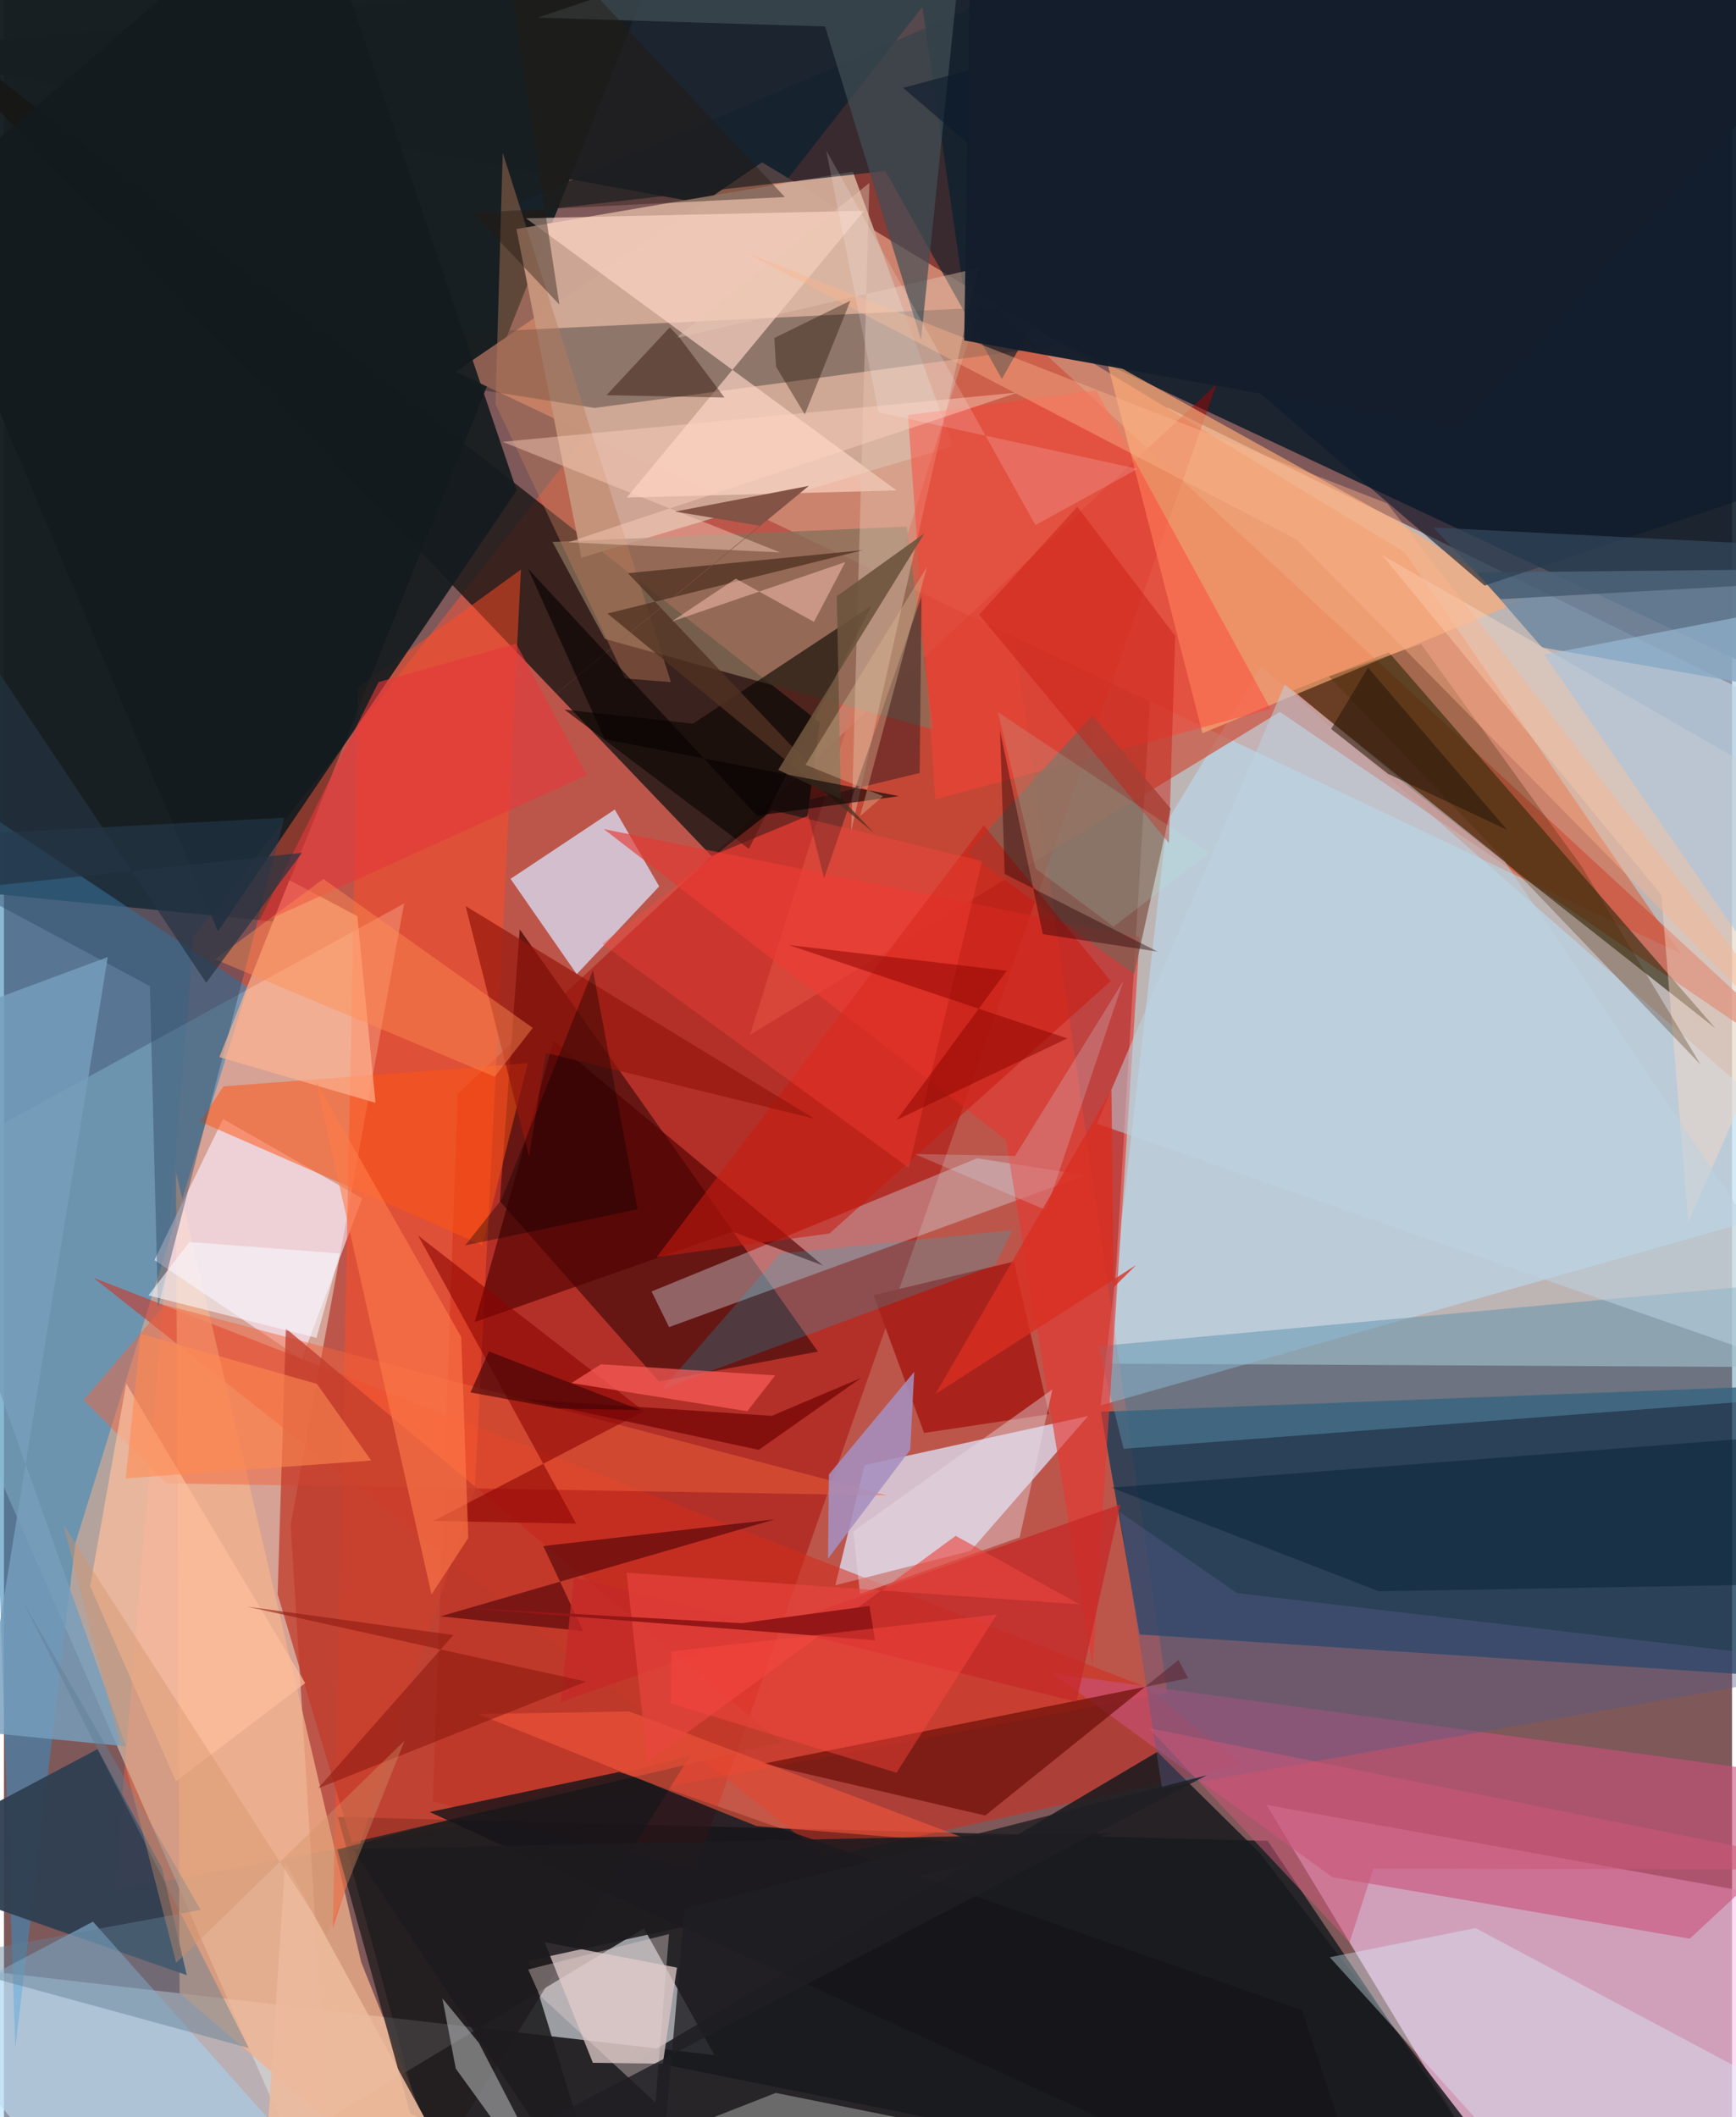 <svg xmlns="http://www.w3.org/2000/svg" width="228" height="278" viewBox="0 0 836 1024"><path fill="#7f5859" d="M0 0h836v1024H0z"/><path fill="#dee5e3" fill-opacity=".655" d="M898 661.42V361.537L562.934 197.18l-27.7 462.364z"/><path fill="#111e2b" fill-opacity=".902" d="M-62 25.056l448.818 82.303 466.224 218.579L841.862-62z"/><path fill="#161e21" fill-opacity=".973" d="M325.44-43.089L130.32 445.734-9.193 431.875-34.819-10.459z"/><path fill="#fe563c" fill-opacity=".486" d="M53.464 914.44l509.343-95.718L444.322 3.338 91.718 452.986z"/><path fill="#000f13" fill-opacity=".694" d="M161.552 878.797l449.783 11.584L743.389 1086H217.816z"/><path fill="#f5ffef" fill-opacity=".451" d="M138.699 737.63l54.9-300.664L-62 577.356 160.246 1086z"/><path fill="#cc836d" fill-opacity=".992" d="M366.76 78.498L218.53 179.781l592.54 281.387-133.502-194.083z"/><path fill="#fec9ef" fill-opacity=".643" d="M610.772 872.948L739.502 1086 898 1052.517l-1.6-127.987z"/><path fill="#dadfe4" fill-opacity=".647" d="M343.739 994.003l-34.146-61.295L55.409 1086-62 947.112z"/><path fill="#a80500" fill-opacity=".463" d="M334.484 904.669l-127.009-33.44 12.055-342.212 367.075-343.209z"/><path fill="#181513" fill-opacity=".788" d="M342.268 413.975L-62-8.79l456.732 358.296-6.054 45.184z"/><path fill="#153c58" fill-opacity=".796" d="M857.473 810.832l-308.095-20.32-18.724-107.687L898 668.77z"/><path fill="#4089ba" fill-opacity=".604" d="M-14.862 389.013l132.826 88.447-83.44 268.952L5.501 990.414z"/><path fill="#cfa897" fill-opacity=".969" d="M459.179 215.787l-179.815 53.925-31.453-158.948L410.648 82.98z"/><path fill="#dfe2f8" fill-opacity=".749" d="M467.612 750.12l56.929-65.266-108.223 23.79-14.11 58.085z"/><path fill="#bbe4ff" fill-opacity=".486" d="M530.553 679.742l32.129-282.465 45.537-75.05L898 575.67z"/><path fill="#cc513c" fill-opacity=".702" d="M473.447 143.135L898 535.663 617.26 344.3 360.883 500.581z"/><path fill="#661815" fill-opacity=".996" d="M249.52 449.496l144.24 204.208-76.917 14.451-76.954-87.179z"/><path fill="#342c11" fill-opacity=".643" d="M669.956 315.497l157.972 181.855L679.35 380.293l-55.671-46.356z"/><path fill="#dce4fc" fill-opacity=".733" d="M295.494 391.538l21.491 37.173-39.885 42.463-32.017-46.105z"/><path fill="#d22d1d" fill-opacity=".541" d="M599.601 853.623l-202.414 44.41L43.286 618.01l508.153 197.55z"/><path fill="#f1b28c" fill-opacity=".761" d="M84.971 963.942l-1.745-397.115 89.587 382.178L227.417 1086z"/><path fill="#ffac77" fill-opacity=".651" d="M671.686 250.878l63.163 39.349-155.03 64.408-46.385-180.53z"/><path fill="#ca507c" fill-opacity=".6" d="M896.333 862.55L507.27 809.37l135.303 98.55 172.994 29.754z"/><path fill="#fceffe" fill-opacity=".612" d="M72.815 609.455l71.215 47.981 29.246-77.787-67.297-38.434z"/><path fill="#ff4c24" fill-opacity=".506" d="M159.062 932.745l12.321-600.28 78.71-56.983-22.3 445.169z"/><path fill="#6f88a0" fill-opacity=".851" d="M744.083 313.147L898 340.297l-48.166-64.779-137.32 1.342z"/><path fill="#1a1f20" fill-opacity=".353" d="M285.742 197.314l-322.948-51.2 252.991 15.11 528.399-25.467z"/><path fill="#221d1d" fill-opacity=".78" d="M331.988 849.074l-114.308 183.41-21.12-10.351-35.244-127.571z"/><path fill="#303f52" fill-opacity=".953" d="M76.463 903.69L45.34 845.957-62 902.869l150.438 52.436z"/><path fill="#17191e" fill-opacity=".851" d="M607.501 896.22L753.625 1086l-446.604-89.986 250.965-148.687z"/><path fill="#d1d7e2" fill-opacity=".396" d="M321.77 641.87l201.419-73.454-52.412-8.184-157.485 64.41z"/><path fill="#886f59" fill-opacity=".773" d="M436.743 254.689l-171.386 7.421 25.339 46.923 158.902 43.775z"/><path fill="#fed6c7" fill-opacity=".667" d="M252.577 105.58l163.518-3.635L301.27 240.67l130.553-3.473z"/><path fill="#5a90ac" fill-opacity=".478" d="M898 673.689l-47.747-52.114-320.88 29.554 12.287 49.595z"/><path fill="#e43831" fill-opacity=".631" d="M526.672 806.516l-41.986-255.27L290.193 401l259.245 52.317z"/><path fill="#d7c3c2" fill-opacity=".788" d="M261.55 939.352l23.357 58.36 33.828.425 6.85-46.474z"/><path fill="#15222d" fill-opacity=".686" d="M426.462 82.651l56.283 100.627L621.62-62 234.698 104.396z"/><path fill="#f3623b" fill-opacity=".478" d="M78.482 717.42l-39.895-40.322 39.183-45.982 349.26 92.147z"/><path fill="#a9221b" fill-opacity=".969" d="M420.676 626.393l67.927-16.2 16.993 73.8-60.468 9.075z"/><path fill="#6a0d06" fill-opacity=".69" d="M367.26 853.053l205.621-41.36-4.71-8.814-93.451 75.232z"/><path fill="#131b1e" fill-opacity=".906" d="M103.549 450.438L-42.92 102.039 146.818-62l101.23 299.187z"/><path fill="#fe5312" fill-opacity=".518" d="M94.866 542.464l11.378-17.025 147.15-11.195-21.983 87.993z"/><path fill="#a1dbff" fill-opacity=".467" d="M182.346 1086H29.298l-77.226-108.643 90.999-47.917z"/><path fill="#29455f" fill-opacity=".424" d="M74.516 632.323l61.105-236.828L-62 405.968l132.61 71.004z"/><path fill="#e4c7b2" fill-opacity=".424" d="M325.025 163.577l93.659-75.103-8.766 313.27 61.508-272.122z"/><path fill="#0a0500" fill-opacity=".616" d="M360.367 410.558l59.416-117.645-86.47 57.108-62.16-6.818z"/><path fill="#c13c2b" fill-opacity=".765" d="M132.392 771.101l3.997-128.545 239.755 200.3-207.923 48.343z"/><path fill="#779fbd" fill-opacity=".82" d="M-62 504.567l112.22-41.673-60.774 374.89 69.601 6.88z"/><path fill="#dbf5ff" fill-opacity=".373" d="M880.42 1022.193l-168.57-89.657-70.463 14.114 83.18 91.841z"/><path fill="#ff4035" fill-opacity=".455" d="M528.466 188.79l84.268 154.127-162.139 43.711-13.236-185.853z"/><path fill="#bbbdbf" fill-opacity=".549" d="M212.104 966.552l17.606 21.465L280.458 1086l-61.878-85.483z"/><path fill="#a590bf" fill-opacity=".867" d="M399.094 713.134l41.25-49.602-1.923 37.706-39.743 52.588z"/><path fill="#161519" fill-opacity=".8" d="M665.421 1086l-459.49-209.592 91.728-19.384 330.27 115.214z"/><path fill="#4e0000" fill-opacity=".639" d="M352.464 595.716l-124.7 43.698 38.145-136.035L396.23 612.097z"/><path fill="#ffb490" fill-opacity=".667" d="M104.204 511.285l75.548 22.102-8.788-90.287-32.9-17.417z"/><path fill="#565c87" fill-opacity=".408" d="M896.485 805.644l-299.892-35.087-56.955-39.346 20.611 133.76z"/><path fill="#f3563b" fill-opacity=".596" d="M364.049 883.215l108.097 8.663L302.45 827.76l-73.008 1.261z"/><path fill="#00c4e3" fill-opacity=".208" d="M479.458 611.8L318.44 671.9l57-65.536 112.37-11.351z"/><path fill="#f6d9c4" fill-opacity=".459" d="M666.645 268.434L898 401.16l-83.186 190.111-13.007-158.393z"/><path fill="#361b1f" fill-opacity=".494" d="M442.987 373.872l-55.643 13.442 9.41 37.448 47.154-136.411z"/><path fill="#875d50" fill-opacity=".788" d="M526.5 346.063l37.918 45.049-17.673 79.985-80.749-58.77z"/><path fill="#414f55" fill-opacity=".706" d="M397.227 12.8l-139.01-4.252L466.965-62l-23.328 226.242z"/><path fill="#bcd2e2" fill-opacity=".518" d="M619.64 331.072l106.54 85.76L898 671.99 528.719 543.487z"/><path fill="#c91c11" fill-opacity=".569" d="M315.778 608.013l83.619-11.432 136.008-122.076-61.369-75.348z"/><path fill="#0e1a2c" fill-opacity=".62" d="M716.295 283.226L434.955 42.475 827.633-62 898 222.431z"/><path fill="#4b0107" fill-opacity=".596" d="M372.993 734.84l-161.79 46.933 69.057 7.14-19.357-41.13z"/><path fill="#042034" fill-opacity=".463" d="M884.67 692.582l-348.863 26.913 129.27 50.13 174.537-2.996z"/><path fill="#b1b1b0" fill-opacity=".49" d="M373.35 1012.271l103.45 20.795L640.626 1086l-340.436-45.041z"/><path fill="#8b0300" fill-opacity=".573" d="M309.64 682.573l-101.9 53.077 69.033 1.257-76.357-139.262z"/><path fill="#fdbe9d" fill-opacity=".698" d="M59.142 669.112l-17.464 98.1 41.546 94.364 62.528-47.51z"/><path fill="#a1c7e3" fill-opacity=".545" d="M898 276.74v10.336l-152.845 29.557L898 537.457z"/><path fill="#c62927" fill-opacity=".753" d="M269.388 823.265l6.312-60.397 243.084 60.24 21.272-95.482z"/><path fill="#ff7c4c" fill-opacity=".6" d="M206.855 771.18l-55.91-248.125 70.288 123.625 3.395 97.162z"/><path fill="#472905" fill-opacity=".298" d="M763.393 419.314l57.361 95.58-179.706-187.709 44.54-15.694z"/><path fill="#ba7b5a" fill-opacity=".431" d="M300.562 328.146l22.096 1.77-81.366-256.003-3.502 121.515z"/><path fill="#c81e13" fill-opacity=".475" d="M563.561 407.731l3.057-100.113-47.373-62.523-47.441 52.24z"/><path fill="#1d1b1e" fill-opacity=".875" d="M536.376 886.6l-367.578 7.758L295.92 1086l-42.132-137.66z"/><path fill="#ffd2bf" fill-opacity=".424" d="M490.46 189.85l-217.442 72.431 102.54 4.921-134.326-53.507z"/><path fill="#ff473d" fill-opacity=".322" d="M437.676 564.811l35.489-148.32-101.473-24.619-82.233 64.598z"/><path fill="#fdb58c" fill-opacity=".412" d="M894.926 534.872l-225.762-291.38-311.174-121.71 267.464 139.236z"/><path fill="#131d2c" fill-opacity=".965" d="M468.067-62l-3.536 226.659 240.038 42.98L898-5.281z"/><path fill="#96160c" fill-opacity=".702" d="M392.061 541.074l-129.925-31.856-8.144 50.113-30.639-121.08z"/><path fill="#e8dee6" fill-opacity=".412" d="M507.206 672.015l-96.217 68.642 3.108 30.288 77.301-27.403z"/><path fill="#d8eafc" fill-opacity=".22" d="M489.117 559.111l52.407-84.625-37.36 110.82-63.541-27.13z"/><path fill="#513122" fill-opacity=".776" d="M415.563 266.086L301.888 277.22l118.918 125.578-128.847-106.057z"/><path fill="#ff5f5a" fill-opacity=".69" d="M373.104 665.246l-84.31-5.38-14.256 9.051 85.05 13.64z"/><path fill="#290f01" fill-opacity=".42" d="M348.593 192.284L326.7 163.116l-4.614-4.8-30.595 32.83z"/><path fill="#e94640" fill-opacity=".62" d="M520.323 775.956l-59.911-33.114-149.062 109.18-10.137-91.366z"/><path fill="#617f95" fill-opacity=".447" d="M9.073 774.459L118.41 990.555l-155.277-42.412L95.18 923.762z"/><path fill="#8d1a10" fill-opacity=".596" d="M152.002 864.924l65.438-74.123-99.623-13.71 163.793 36.251z"/><path fill="#e4383a" fill-opacity=".608" d="M181.219 329.88l-58.702 117.39 159.409-72.32-34.124-63.624z"/><path fill="#220e01" fill-opacity=".376" d="M373.508 177.328l-.835-13.845 36.846-18.08-22.1 55.023z"/><path fill="#730505" fill-opacity=".729" d="M371.43 684.802l-120.06-8.059 113.755 24.52 49.526-34.813z"/><path fill="#26190f" fill-opacity=".408" d="M226.797 102.837l41.893 44.483-30.592-201.175L377.781 95.307z"/><path fill="#6d543d" fill-opacity=".898" d="M445.265 257.996L374.563 372.36l30.33 14.07-2.002-98.057z"/><path fill="#835345" d="M239.42 358.415L365.563 254.27l-40.862-6.843 64.686-12.426z"/><path fill="#384e63" fill-opacity=".62" d="M898 265.53v14.53l-173.946 9.748-32.462-34.655z"/><path fill="#fec4b9" fill-opacity=".506" d="M391.871 300.792l15.112-28.916-83.971 28.766 31.048-20.767z"/><path fill="#ff8d52" fill-opacity=".443" d="M237.41 520.774l-135.328-56.797 52.462-38.853 101.271 72.046z"/><path fill="#ecba9c" fill-opacity=".894" d="M136.025 900.65l-8.2 125.677L240.05 1086l-34.576-58.064z"/><path fill="#8e0701" fill-opacity=".518" d="M514.423 502.236l-134.821-45.164L485.119 469.5l-53.173 72.14z"/><path fill="#ff8a53" fill-opacity=".588" d="M177.662 706.413l-26.235-37.058-85.27-24.218-7.229 69.889z"/><path fill="#ebd6d4" fill-opacity=".376" d="M253.623 952.576l68.103-17.138-6.548 81.51-56.04-51.906z"/><path fill="#cb5978" fill-opacity=".537" d="M662.486 903.78l-11.505 35.695-97.048-103.64 341.03 68.466z"/><path fill="#040000" fill-opacity=".588" d="M290.62 357.547l-37.12-82.553 110.75 119.537 68.768-9.466z"/><path fill="#0b0000" fill-opacity=".345" d="M240.711 580.164l44.231-110.925 21.622 115.638-83.44 17.48z"/><path fill="#951717" fill-opacity=".996" d="M356.903 785.072l61.805-8.321 2.668 16.614-199.31-15.707z"/><path fill="#243443" fill-opacity=".686" d="M-62 236.171v198.264l206.141-21.948-46.314 62.827z"/><path fill="#f6f9ff" fill-opacity=".592" d="M89.675 600.727l-19.784 25.83 81.293 20.544 11.3-40.85z"/><path fill="#a7f4de" fill-opacity=".157" d="M499.062 420.12l-18.25-75.678 102.358 68.057-46.354 35.662z"/><path fill="#1f1e23" fill-opacity=".804" d="M160 1078.95l157.9-25.626 11.358-130.243 252.67-64.453z"/><path fill="#deba96" fill-opacity=".384" d="M387.795 369.883l37.498 15.213-11.118 9.624 32.366-120.58z"/><path fill="#430405" fill-opacity=".647" d="M307.9 681.976l-73.295-28.358-8.933 19.85 42.518 7.817z"/><path fill="#280003" fill-opacity=".412" d="M502.56 451.803l-20.683-98.36 2.24 69.265 73.993 37.555z"/><path fill="#da2e20" fill-opacity=".784" d="M536.855 622.63l-1.066-95.416-85.147 147.028 97.006-62.34z"/><path fill="#fe4840" fill-opacity=".424" d="M480.368 780.84l-157.543 17.927-.118 25.118 109.11 33.527z"/><path fill="#28180a" fill-opacity=".561" d="M659.908 322.91l-17.86 29.694 27.523 21.686 57.595 27.07z"/><path fill="#d4926a" fill-opacity=".384" d="M83.315 949.334l-54.59-211.963 127.567 198.713 37.539-94.183z"/><path fill="#fffcfe" fill-opacity=".169" d="M397.755 72.684l25.38 126.753 125.326 27.322-49.465 27.213z"/></svg>